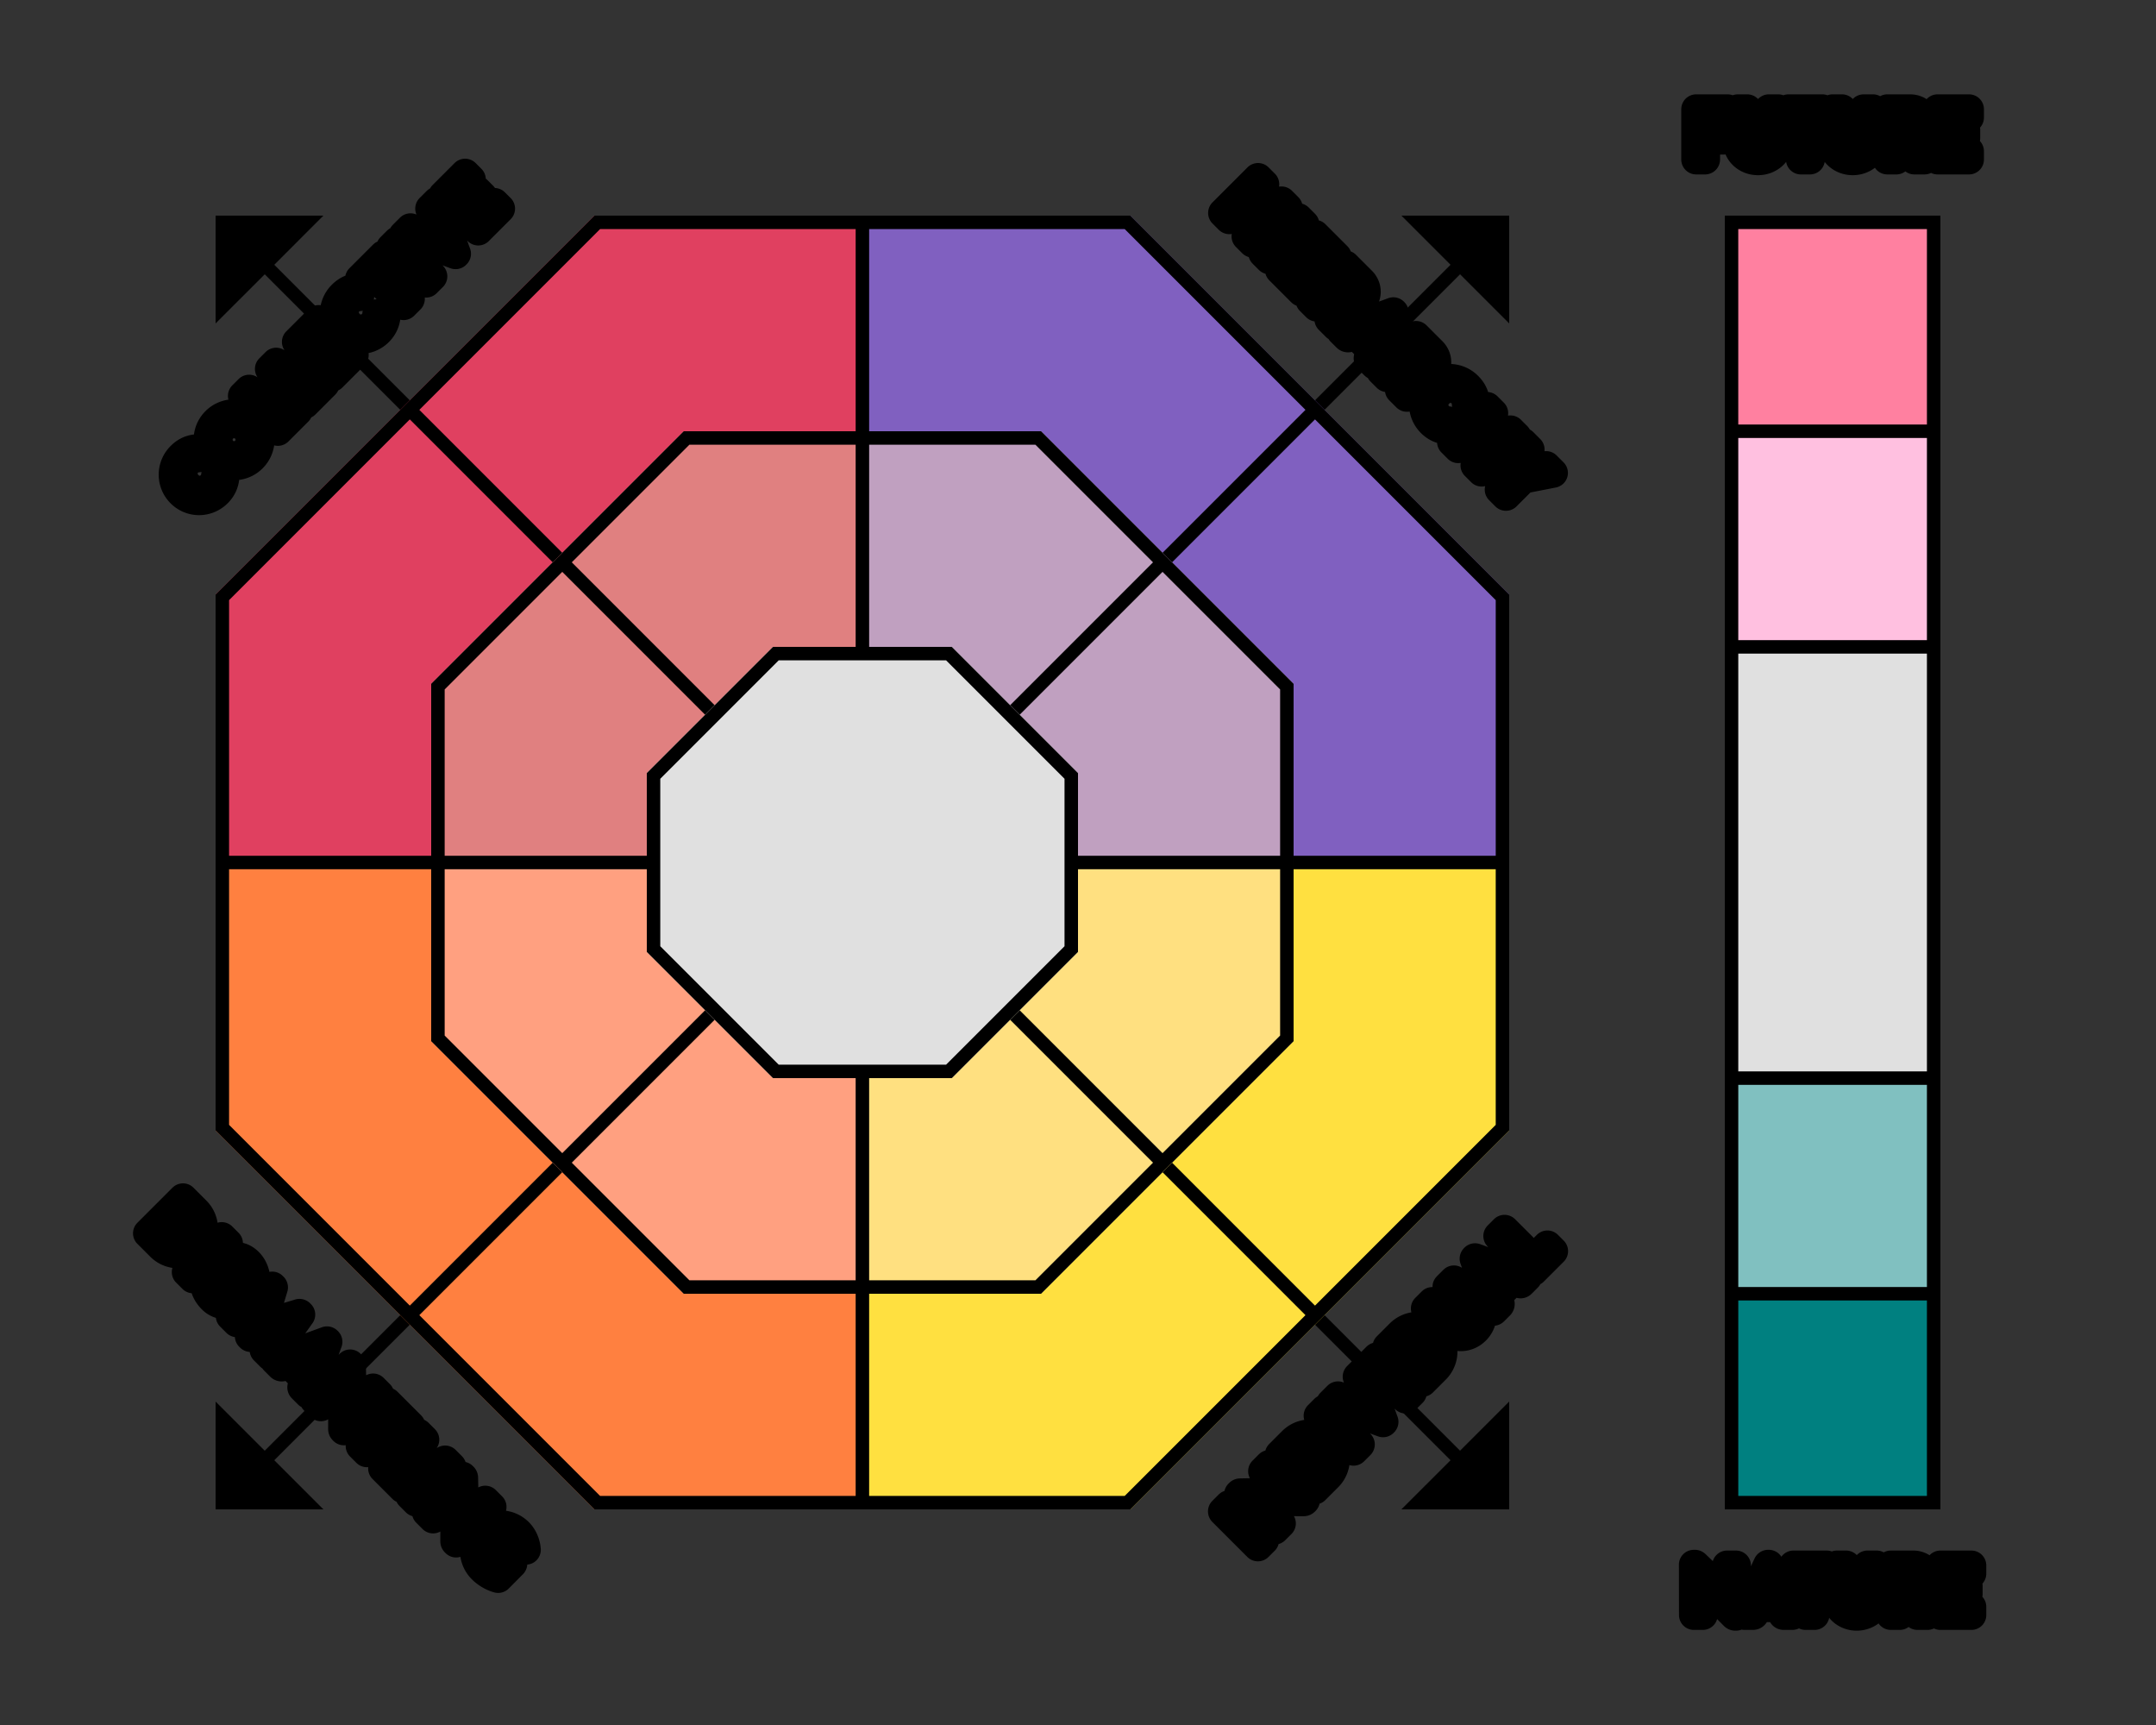 <?xml version="1.0" encoding="UTF-8" standalone="no"?>
<svg
   width="2560"
   height="2048"
   viewBox="0 0 677.333 541.867"
   version="1.1"
   id="svg27"
   sodipodi:docname="compass.svg"
   inkscape:export-filename="compass.png"
   inkscape:export-xdpi="96"
   inkscape:export-ydpi="96"
   inkscape:version="1.3 (0e150ed6c4, 2023-07-21)"
   xmlns:inkscape="http://www.inkscape.org/namespaces/inkscape"
   xmlns:sodipodi="http://sodipodi.sourceforge.net/DTD/sodipodi-0.dtd"
   xmlns="http://www.w3.org/2000/svg"
   xmlns:svg="http://www.w3.org/2000/svg">
  <rect x="0" y="0" width="677.333" height="541.867" fill="#333333" stroke="none"/>
  <sodipodi:namedview
     id="namedview27"
     pagecolor="#505050"
     bordercolor="#eeeeee"
     borderopacity="1"
     inkscape:showpageshadow="0"
     inkscape:pageopacity="0"
     inkscape:pagecheckerboard="0"
     inkscape:deskcolor="#505050"
     inkscape:zoom="0.20273437"
     inkscape:cx="1280"
     inkscape:cy="1023.5067"
     inkscape:window-width="1366"
     inkscape:window-height="705"
     inkscape:window-x="-8"
     inkscape:window-y="-8"
     inkscape:window-maximized="1"
     inkscape:current-layer="svg27" />
  <path
     d="M 0,0 V 541.867 H 677.333 V 0 Z"
     style="display:none;fill:#202020;fill-opacity:1;fill-rule:evenodd;stroke:none;stroke-width:4.233;stroke-linecap:round;stroke-linejoin:round;stroke-dasharray:none;stroke-opacity:1;paint-order:stroke fill markers"
     id="path1" />
  <path
     d="M541.867 135.467H609.6V203.2h-67.733z"
     style="color:#000;fill:#ffc0e0;fill-rule:evenodd;stroke-width:8.467;stroke-linecap:round;stroke-linejoin:round;-inkscape-stroke:none;paint-order:stroke fill markers"
     id="path2" />
  <path
     d="M541.867 406.4H609.6v67.733h-67.733z"
     style="color:#000;fill:teal;fill-rule:evenodd;stroke-width:8.467;stroke-linecap:round;stroke-linejoin:round;-inkscape-stroke:none;paint-order:stroke fill markers"
     id="path3" />
  <path
     d="M541.867 338.667H609.6V406.4h-67.733z"
     style="color:#000;fill:#80c0c0;fill-rule:evenodd;stroke-width:8.467;stroke-linecap:round;stroke-linejoin:round;-inkscape-stroke:none;paint-order:stroke fill markers"
     id="path4" />
  <path
     d="M541.867 203.2v135.467H609.6V203.2Z"
     style="color:#000;fill:#e0e0e0;fill-rule:evenodd;stroke-width:8.467;stroke-linecap:round;stroke-linejoin:round;-inkscape-stroke:none;paint-order:stroke fill markers"
     id="path5" />
  <path
     d="M541.867 67.733H609.6v67.734h-67.733z"
     style="color:#000;fill:#ff80a0;fill-rule:evenodd;stroke-width:8.467;stroke-linecap:round;stroke-linejoin:round;-inkscape-stroke:none;paint-order:stroke fill markers"
     id="path6" />
  <path
     d="M541.867 67.733v406.4H609.6v-406.4Zm4.232 4.234h59.268v59.265H546.1zm.001 59.266h59.267v2.117H546.1zm0 6.35h59.267v63.5H546.1V139.7zm0 67.734h59.267v2.116H546.1zm0 2.117h59.267V336.55H546.1v-65.616zm0 133.35h59.267v2.116H546.1zm0 2.117h59.267v59.265H546.1zm0 59.266h59.267v2.116H546.1zm0 6.35h59.267V469.9H546.1v-59.268h.001z"
     style="color:#000;display:inline;fill:#000;fill-rule:evenodd;stroke-linecap:round;stroke-linejoin:round;-inkscape-stroke:none;paint-order:stroke fill markers"
     id="path7" />
  <defs
     id="defs7">
    <path
       id="a"
       d="M1920 64h576v192h-576z" />
  </defs>
  <path
     d="M67.733 67.733V101.6L83.17 86.164l184.77 184.77-184.77 184.77-15.437-15.437v33.866H101.6l-15.436-15.435 184.77-184.77 184.769 184.77-15.436 15.435h33.866v-33.866l-15.436 15.436-184.769-184.77 184.77-184.769 15.435 15.436V67.733h-33.866l15.436 15.437-184.77 184.77L86.164 83.17 101.6 67.733H70.727Z"
     style="color:#000;fill:#000;fill-rule:evenodd;stroke-linecap:round;stroke-linejoin:round;-inkscape-stroke:none;paint-order:markers fill stroke"
     id="path8" />
  <g
     stroke="none"
     style="display:inline;stroke:#000;stroke-width:8.467;stroke-linecap:round;stroke-linejoin:round;stroke-dasharray:none;stroke-opacity:1;paint-order:markers fill stroke"
     id="g15">
    <path
       d="M186.765 67.733 127.25 127.25l47.895 47.895 39.677-39.677h56.112V67.733ZM127.25 127.25l-59.517 59.515v84.168h67.734v-56.112l39.677-39.677z"
       style="color:#000;fill:#e04060;fill-rule:evenodd;stroke:none;-inkscape-stroke:none"
       id="path9" />
    <path
       d="M67.733 270.933v84.168l59.517 59.517 47.894-47.895-39.677-39.678v-56.112z"
       style="color:#000;fill:#ff8040;fill-rule:evenodd;stroke:none;-inkscape-stroke:none"
       id="path10" />
    <path
       d="m175.144 366.723-47.895 47.895 59.516 59.515h84.168V406.4h-56.111z"
       style="color:#000;fill:#ff8040;fill-rule:evenodd;stroke:none;-inkscape-stroke:none"
       id="path11" />
    <path
       d="M366.723 366.723 327.046 406.4h-56.113v67.733h84.168l59.517-59.515z"
       style="color:#000;fill:#ffe040;fill-rule:evenodd;stroke:none;-inkscape-stroke:none"
       id="path12" />
    <path
       d="M406.4 270.933v56.112l-39.677 39.678 47.895 47.895 59.515-59.517v-84.168z"
       style="color:#000;fill:#ffe040;fill-rule:evenodd;stroke:none;-inkscape-stroke:none"
       id="path13" />
    <path
       d="m414.618 127.25-47.895 47.894L406.4 214.82v56.112h67.733v-84.168zM270.933 67.733v67.734h56.113l39.677 39.677 47.895-47.895L355.1 67.733z"
       style="color:#000;fill:#8060c0;fill-rule:evenodd;stroke:none;-inkscape-stroke:none"
       id="path14" />
    <path
       d="M268.817 67.732v.002h-82.052L67.733 186.765v168.336l119.032 119.032h168.336L474.133 355.1V186.765L355.1 67.733h-82.05zm-80.3 4.235h80.3v63.5h4.234v-63.5h80.296l12.356 12.355 42.928 42.926-.001.001 1.497 1.497-44.901 44.901 2.994 2.994 44.901-44.9 1.496 1.495h.001l55.283 55.282v78.181h-.001v2.118h-63.5v4.234h63.5v80.296l-55.283 55.284-1.496 1.496-44.901-44.901-2.994 2.994 44.9 44.901-1.496 1.497v.001l-55.282 55.28v.001H273.05v-63.5h-4.234v63.5h-80.298l-55.283-55.283-1.496-1.496 44.901-44.901-2.994-2.994-44.9 44.9-1.498-1.496-55.282-55.282V273.05h63.5v-4.234h-63.5v-80.298l56.779-56.78 44.9 44.902 2.995-2.994-44.901-44.901 1.496-1.496v-.001z"
       style="color:#000;display:inline;fill:#000;fill-rule:evenodd;stroke:none;stroke-width:8.467;stroke-linecap:round;stroke-linejoin:round;stroke-dasharray:none;stroke-opacity:1;-inkscape-stroke:none;paint-order:markers fill stroke"
       id="path15" />
  </g>
  <g
     stroke="none"
     style="display:inline;stroke:#000;stroke-width:8.467;stroke-linecap:round;stroke-linejoin:round;stroke-dasharray:none;stroke-opacity:1;paint-order:markers fill stroke"
     id="g24">
    <path
       d="m214.821 135.467-39.677 39.677 47.895 47.895 19.838-19.839h28.056v-67.733z"
       style="color:#000;fill:#e08080;fill-rule:evenodd;stroke:none;stroke-width:8.467;-inkscape-stroke:none"
       id="path16" />
    <path
       d="m175.144 175.144-39.677 39.677v56.112H203.2v-28.056l19.839-19.838z"
       style="color:#000;fill:#e08080;fill-rule:evenodd;stroke:none;stroke-width:8.467;-inkscape-stroke:none"
       id="path17" />
    <path
       d="M135.467 270.933v56.112l39.677 39.678 47.895-47.895L203.2 298.99v-28.056z"
       style="color:#000;fill:#ffa080;fill-rule:evenodd;stroke:none;stroke-width:8.467;-inkscape-stroke:none"
       id="path18" />
    <path
       d="m223.039 318.828-47.895 47.895 39.678 39.677h56.111v-67.733h-28.056z"
       style="color:#000;fill:#ffa080;fill-rule:evenodd;stroke:none;stroke-width:8.467;-inkscape-stroke:none"
       id="path19" />
    <path
       d="m318.828 318.828-19.839 19.839h-28.056V406.4h56.113l39.677-39.677z"
       style="color:#000;fill:#ffe080;fill-rule:evenodd;stroke:none;stroke-width:8.467;-inkscape-stroke:none"
       id="path20" />
    <path
       d="M338.667 270.933v28.056l-19.839 19.84 47.895 47.894 39.677-39.678v-56.112z"
       style="color:#000;fill:#ffe080;fill-rule:evenodd;stroke:none;stroke-width:8.467;-inkscape-stroke:none"
       id="path21" />
    <path
       d="m366.723 175.144-47.895 47.895 19.839 19.838v28.056H406.4v-56.112z"
       style="color:#000;fill:#c0a0c0;fill-rule:evenodd;stroke:none;stroke-width:8.467;-inkscape-stroke:none"
       id="path22" />
    <path
       d="M270.933 135.467V203.2h28.056l19.84 19.839 47.894-47.895-39.677-39.677z"
       style="color:#000;fill:#c0a0c0;fill-rule:evenodd;stroke:none;stroke-width:8.467;stroke-linecap:round;stroke-linejoin:round;stroke-dasharray:none;stroke-opacity:1;-inkscape-stroke:none;paint-order:markers fill stroke"
       id="path23" />
    <path
       d="m214.822 135.467-79.355 79.355v112.223l79.355 79.355h112.223l79.355-79.355V214.822l-79.355-79.355zm1.754 4.232 52.24.001v63.5h4.235v-63.5l52.242-.001 36.94 36.942-44.901 44.901 2.993 2.993 44.9-44.901 36.941 36.94v52.243h-63.5v4.234h63.5v52.24l-36.94 36.942-44.902-44.901-2.992 2.992 44.901 44.901-36.94 36.941H273.05v-63.5h-4.234v63.5h-52.242l-36.941-36.94 44.901-44.901-2.993-2.993-44.901 44.9-36.941-36.94V273.05h63.5v-4.234h-63.5l-.001-52.243 36.941-36.94 44.902 44.902 2.994-2.994-44.901-44.902z"
       style="color:#000;display:inline;fill:#000;fill-rule:evenodd;stroke:none;stroke-width:8.467;stroke-linecap:round;stroke-linejoin:round;stroke-dasharray:none;stroke-opacity:1;paint-order:markers fill stroke"
       id="path24" />
  </g>
  <g
     stroke="none"
     style="display:inline;stroke:#000;stroke-width:8.467;stroke-linecap:round;stroke-linejoin:round;stroke-dasharray:none;stroke-opacity:1;paint-order:markers fill stroke"
     id="g26">
    <path
       d="M242.877 203.2 203.2 242.877v56.112l39.677 39.678h56.112l39.678-39.678v-56.112L298.989 203.2Z"
       style="color:#000;fill:#e0e0e0;fill-rule:evenodd;stroke:none;stroke-width:8.467;stroke-linecap:round;stroke-linejoin:round;stroke-dasharray:none;stroke-opacity:1;-inkscape-stroke:none;paint-order:markers fill stroke"
       id="path25" />
    <path
       d="M242.877 203.2 203.2 242.877v56.112l39.677 39.678h56.112l39.678-39.678v-56.112L298.989 203.2Zm1.754 4.234h52.605l37.198 37.197v52.605l-37.198 37.198h-52.605l-37.197-37.198v-52.605z"
       style="color:#000;fill:#000;fill-opacity:1;fill-rule:evenodd;stroke:none;stroke-width:8.467;stroke-linecap:round;stroke-linejoin:round;stroke-dasharray:none;stroke-opacity:1;-inkscape-stroke:none;paint-order:markers fill stroke"
       id="path26" />
  </g>
  <path
     d="M532.875 33.867a.453.453 0 0 0-.453.453v15.788c0 .239.191.453.453.453h2.815a.47.47 0 0 0 .453-.453v-5.795h5.437a.47.47 0 0 0 .454-.454v-2.598a.47.47 0 0 0-.454-.454h-5.437v-3.434h6.607a.453.453 0 0 0 .453-.453v-2.6a.453.453 0 0 0-.453-.453zm13.094 0a.47.47 0 0 0-.453.453v10.136c0 3.625 3.029 6.344 6.773 6.344 3.769 0 6.822-2.719 6.822-6.344V34.32a.47.47 0 0 0-.454-.453h-2.933a.453.453 0 0 0-.454.453v9.945c0 1.741-1.264 2.72-2.98 2.72-1.694 0-2.934-.979-2.934-2.72V34.32a.453.453 0 0 0-.454-.453zm15.932 0a.453.453 0 0 0-.454.453v2.6c0 .238.191.453.454.453h3.41v12.735c0 .239.214.453.453.453h2.863a.47.47 0 0 0 .453-.453V37.373h3.41a.453.453 0 0 0 .453-.453v-2.6a.453.453 0 0 0-.453-.453zm13.832 0a.47.47 0 0 0-.453.453v10.136c0 3.625 3.03 6.344 6.774 6.344 3.768 0 6.821-2.719 6.821-6.344V34.32a.47.47 0 0 0-.453-.453h-2.934a.453.453 0 0 0-.453.453v9.945c0 1.741-1.264 2.72-2.981 2.72-1.693 0-2.934-.979-2.934-2.72V34.32a.453.453 0 0 0-.453-.453zm17.197 0a.453.453 0 0 0-.454.453v15.788c0 .239.191.453.454.453h2.837a.47.47 0 0 0 .453-.453v-6.082h1.646l3.172 6.32a.44.44 0 0 0 .382.215h3.172c.405 0 .572-.382.405-.692l-3.267-6.057c2.218-.835 3.53-2.6 3.53-4.794 0-2.838-2.17-5.151-5.2-5.151zm15.788 0a.453.453 0 0 0-.453.453v15.788c0 .239.19.453.453.453h9.873a.453.453 0 0 0 .453-.453v-2.6a.452.452 0 0 0-.453-.452h-6.606v-3.22h5.438c.238 0 .453-.19.453-.453v-2.6a.47.47 0 0 0-.453-.453h-5.438v-2.957h6.606a.453.453 0 0 0 .453-.453v-2.6a.453.453 0 0 0-.453-.453zm-12.498 3.41h3.53c.978 0 1.813.692 1.813 1.813 0 1.12-.835 1.907-1.813 1.907h-3.53zm-450.095 16.81a.441.441 0 0 0-.323.13l-6.884 6.884a.447.447 0 0 0 0 .632l11.009 11.01a.448.448 0 0 0 .632 0l6.884-6.886a.447.447 0 0 0 0-.632l-1.813-1.812a.445.445 0 0 0-.63 0l-4.607 4.607-2.245-2.246 3.791-3.79a.447.447 0 0 0 0-.633l-1.813-1.813a.463.463 0 0 0-.632 0l-3.79 3.791-2.063-2.061 4.606-4.606a.447.447 0 0 0 0-.632l-1.813-1.813a.45.45 0 0 0-.31-.13zm249.107 1.358a.447.447 0 0 0-.317.125l-11.008 11.008a.463.463 0 0 0 0 .632l1.979 1.98a.447.447 0 0 0 .632 0l4.373-4.374 4.756 4.756-4.373 4.373a.447.447 0 0 0 0 .632l1.979 1.98a.463.463 0 0 0 .632 0l11.009-11.01a.463.463 0 0 0 0-.631l-1.98-1.98a.447.447 0 0 0-.632 0l-4.19 4.191-4.756-4.756 4.19-4.19a.447.447 0 0 0 0-.632l-1.979-1.98a.446.446 0 0 0-.315-.124zm-257.904 7.407a.466.466 0 0 0-.306.145l-2.211 2.212a.461.461 0 0 0-.1.466l3.326 8.813-.1.1-8.814-3.326a.46.46 0 0 0-.465.1l-2.212 2.212c-.25.25-.167.599.15.715l16.38 6.003c.15.05.333.033.466-.1l.165-.165a.448.448 0 0 0 .1-.466l-5.97-16.414c-.072-.197-.236-.304-.41-.295zm270.51 5.199a.446.446 0 0 0-.317.124l-11.009 11.009a.463.463 0 0 0 0 .632l1.996 1.996a.463.463 0 0 0 .632 0l11.009-11.01a.463.463 0 0 0 0-.631l-1.996-1.996a.446.446 0 0 0-.316-.124zm5.248 5.248a.45.45 0 0 0-.31.131l-11.009 11.01a.447.447 0 0 0 0 .631l6.885 6.885a.447.447 0 0 0 .632 0l1.813-1.813a.446.446 0 0 0-.001-.632l-4.606-4.606 2.245-2.245 3.791 3.792c.167.166.45.182.632 0l1.813-1.813a.463.463 0 0 0 0-.632l-3.79-3.792 2.061-2.062 4.606 4.607a.447.447 0 0 0 .632 0l1.813-1.813a.447.447 0 0 0 0-.632l-6.885-6.885a.441.441 0 0 0-.322-.13zm-288.237 2.062a.446.446 0 0 0-.316.125l-1.995 1.996a.463.463 0 0 0 0 .632l11.009 11.008a.463.463 0 0 0 .632 0l1.995-1.995a.463.463 0 0 0 0-.632l-11.009-11.01a.447.447 0 0 0-.316-.124zm-4.367 4.368a.44.44 0 0 0-.322.131l-7.384 7.383a.447.447 0 0 0 0 .632l1.813 1.813a.447.447 0 0 0 .632 0l2.378-2.378 8.88 8.88a.463.463 0 0 0 .632 0l1.995-1.995a.463.463 0 0 0 0-.632l-8.88-8.88 2.378-2.378a.447.447 0 0 0 0-.632l-1.812-1.813a.452.452 0 0 0-.31-.131zm302.216 3.182a.451.451 0 0 0-.31.131l-11.008 11.01a.447.447 0 0 0 0 .631l1.978 1.979a.463.463 0 0 0 .632 0l4.24-4.24 1.149 1.146-2.196 6.62a.433.433 0 0 0 .117.415l2.21 2.212c.284.283.666.133.766-.2l1.946-6.502c2.128.965 4.274.648 5.804-.882 1.978-1.979 2.078-5.104-.034-7.216l-4.972-4.973a.44.44 0 0 0-.322-.13zm.239 4.804 2.461 2.46c.682.683.782 1.747 0 2.529-.781.781-1.913.748-2.594.066l-2.461-2.46zm-310.144 2.273c-2.162.1-3.909.814-5.572 2.477a8.471 8.471 0 0 0 0 12.007c3.326 3.326 8.648 3.292 11.974-.033 1.48-1.48 2.395-3.426 2.428-5.654 0-.233-.2-.465-.432-.465l-2.677-.084c-.216-.017-.433.2-.45.415-.082 1.115-.515 2.113-1.43 3.028-1.879 1.879-4.806 1.745-6.652-.1-1.862-1.863-2.045-4.807-.166-6.686.815-.815 1.813-1.314 3.093-1.397a.411.411 0 0 0 .416-.415l-.05-2.645c0-.266-.2-.465-.482-.448zm324.914 7.634a.438.438 0 0 0-.12.022l-16.396 5.986c-.316.116-.4.465-.15.715l1.83 1.83c.332.332.714.315.997.198l1.93-.731 4.523 4.523-.715 1.913c-.166.466-.133.698.166.998l1.846 1.846c.25.25.598.165.715-.15l5.986-16.397a.478.478 0 0 0-.1-.466l-.165-.166a.465.465 0 0 0-.347-.121zm-337.563 2.445a.441.441 0 0 0-.323.131l-6.885 6.885a.447.447 0 0 0 0 .632l11.01 11.009a.446.446 0 0 0 .631 0l6.885-6.885a.447.447 0 0 0 0-.632l-1.812-1.813a.446.446 0 0 0-.632 0l-4.607 4.607-2.245-2.245 3.792-3.792a.447.447 0 0 0 0-.632l-1.812-1.813a.463.463 0 0 0-.632 0l-3.792 3.792-2.062-2.061 4.606-4.607a.447.447 0 0 0 0-.632l-1.813-1.813a.45.45 0 0 0-.31-.13zm332.904 2.815.017.017-1.48 4.007-2.528-2.527zm11.8 2.18a.45.45 0 0 0-.309.131l-11.009 11.009a.447.447 0 0 0 0 .632l1.979 1.978a.463.463 0 0 0 .632 0l4.24-4.24 1.148 1.148-2.195 6.619a.433.433 0 0 0 .117.415l2.211 2.212c.283.283.665.133.765-.2l1.945-6.502c2.129.964 4.275.648 5.805-.882 1.98-1.978 2.078-5.105-.034-7.217l-4.972-4.972a.441.441 0 0 0-.322-.13zm.24 4.804 2.461 2.462c.682.681.782 1.745 0 2.526-.782.782-1.912.75-2.594.068l-2.462-2.462zM86.75 113.46a.447.447 0 0 0-.316.125l-1.978 1.979a.447.447 0 0 0 0 .632l11.008 11.009c.167.166.45.183.632 0l6.253-6.253a.447.447 0 0 0 0-.632l-1.813-1.813a.446.446 0 0 0-.632.001l-3.957 3.958-8.881-8.88a.446.446 0 0 0-.316-.126zm368.615 5.103c-2.17 0-4.34.832-6.003 2.495-3.326 3.326-3.293 8.647.033 11.973 1.48 1.48 3.426 2.395 5.654 2.428.233 0 .466-.199.466-.432l.083-2.677c.017-.216-.2-.433-.415-.45-1.115-.083-2.112-.514-3.027-1.429-1.88-1.88-1.747-4.806.1-6.652 1.862-1.863 4.805-2.046 6.684-.167.815.815 1.314 1.813 1.397 3.094 0 .233.183.415.416.415l2.644-.05a.437.437 0 0 0 .45-.481c-.1-2.162-.815-3.91-2.478-5.572a8.464 8.464 0 0 0-6.004-2.495zm-377.096 3.379a.446.446 0 0 0-.316.124l-1.979 1.98a.447.447 0 0 0 0 .631l11.009 11.009a.447.447 0 0 0 .632 0l6.253-6.253a.447.447 0 0 0 0-.632l-1.813-1.812a.446.446 0 0 0-.632 0l-3.958 3.958-8.88-8.88a.447.447 0 0 0-.316-.125zm388.886 5.427a.447.447 0 0 0-.316.125l-11.008 11.008a.463.463 0 0 0 0 .632l1.979 1.98a.447.447 0 0 0 .632 0l4.373-4.374 4.756 4.756-4.373 4.374a.447.447 0 0 0 0 .632l1.979 1.978a.463.463 0 0 0 .632 0l11.008-11.008a.463.463 0 0 0 0-.632l-1.978-1.979a.447.447 0 0 0-.632 0l-4.19 4.191-4.757-4.757 4.19-4.19a.447.447 0 0 0 0-.632l-1.979-1.98a.445.445 0 0 0-.316-.124zm-393.617 2.289a8.425 8.425 0 0 0-5.995 2.485c-3.326 3.326-3.293 8.648.033 11.974a8.392 8.392 0 0 0 11.94 0c3.327-3.326 3.343-8.63.017-11.957a8.478 8.478 0 0 0-5.995-2.502zm0 3.783c1.21.004 2.42.466 3.334 1.38 1.813 1.813 1.813 4.806-.016 6.635-1.813 1.813-4.806 1.813-6.619 0-1.83-1.829-1.846-4.84-.034-6.652a4.675 4.675 0 0 1 3.335-1.363zm404.86 5.17a.446.446 0 0 0-.417.357l-1.879 9.23-5.288 5.288a.447.447 0 0 0 0 .632l1.98 1.979a.463.463 0 0 0 .631 0l5.305-5.305 9.263-1.812c.35-.083.483-.483.216-.749l-2.162-2.161c-.15-.15-.299-.134-.415-.117l-5.721 1.097 1.097-5.72c.017-.117.017-.283-.116-.416l-2.162-2.162a.45.45 0 0 0-.332-.14zm-416.243 2.015c-2.162.1-3.908.814-5.571 2.477a8.472 8.472 0 0 0 0 12.007c3.326 3.326 8.647 3.292 11.973-.034 1.48-1.48 2.395-3.425 2.428-5.654 0-.232-.2-.465-.432-.465l-2.677-.083c-.216-.017-.433.199-.45.415-.083 1.114-.515 2.113-1.43 3.027-1.88 1.88-4.805 1.746-6.651-.1-1.863-1.863-2.046-4.806-.167-6.685.815-.815 1.813-1.313 3.094-1.397a.411.411 0 0 0 .415-.415l-.05-2.645c0-.266-.2-.465-.482-.448zm-4.68 235.33a.46.46 0 0 0-.308.134l-11.009 11.009c-.166.166-.183.448-.017.615l4.057 4.057c3.21 3.21 8.449 3.227 11.675 0 3.193-3.192 3.176-8.431-.034-11.64l-4.057-4.058a.409.409 0 0 0-.307-.116zm.157 4.856 1.746 1.747c1.88 1.88 1.613 4.573-.266 6.452-1.896 1.896-4.59 2.162-6.469.283l-1.746-1.747zm415.035 5.033a.447.447 0 0 0-.317.124l-1.978 1.979a.447.447 0 0 0 0 .632l11.009 11.009a.448.448 0 0 0 .632 0l6.252-6.253a.447.447 0 0 0 0-.632l-1.813-1.813a.446.446 0 0 0-.631 0l-3.958 3.959-8.88-8.88a.446.446 0 0 0-.316-.125zm-403.011 2.293a.447.447 0 0 0-.317.125L58.331 399.27a.463.463 0 0 0 0 .632l1.995 1.996a.463.463 0 0 0 .633 0l11.008-11.01a.463.463 0 0 0 0-.631l-1.996-1.995a.446.446 0 0 0-.315-.125zm4.745 6.296a4.469 4.469 0 0 0-3.232 1.312c-1.996 1.995-1.28 4.507-.45 6.901.566 1.63.733 2.694.035 3.393-.582.582-1.48.516-2.146-.15-1.047-1.047-1.297-2.494-1.447-3.276-.05-.283-.316-.549-.665-.465l-2.112.581c-.332.1-.433.3-.433.566 0 .765.3 2.86 2.462 5.022 2.445 2.445 5.654 2.196 7.367.483 2.262-2.262 1.18-4.974.433-7.152-.6-1.73-.815-2.81-.267-3.358.483-.482 1.231-.6 1.93.1.88.88 1.23 2.493 1.346 3.142.133.532.55.682.849.616l2.128-.433c.183-.05.516-.316.433-.632-.133-.865-.583-3.077-2.312-4.806-1.28-1.28-2.657-1.826-3.919-1.844zm389.033.344a.466.466 0 0 0-.347.121l-.165.166a.478.478 0 0 0-.1.466l5.986 16.397c.116.316.466.4.715.15l1.83-1.83c.333-.332.316-.714.2-.997l-.733-1.93 4.524-4.523 1.913.716c.465.166.698.132.998-.167l1.845-1.846c.25-.25.166-.598-.15-.715l-16.396-5.986a.448.448 0 0 0-.12-.022zm4.643 5.277 4.008 1.48-2.528 2.527-1.497-3.99zm-11.308 1.687a.447.447 0 0 0-.316.125l-2.046 2.045a.447.447 0 0 0 0 .632l6.935 6.935c1.214 1.214 1.014 2.777-.183 3.975-1.18 1.18-2.727 1.364-3.941.15l-6.935-6.935a.447.447 0 0 0-.632 0l-2.046 2.045a.463.463 0 0 0 0 .632l7.069 7.068c2.527 2.528 6.535 2.311 9.146-.3 2.627-2.627 2.86-6.652.333-9.18l-7.068-7.067a.445.445 0 0 0-.316-.125zm-371.203 1.936a.42.42 0 0 0-.295.083l-13.055 9.296c-.25.183-.249.483-.05.682l1.963 1.962a.457.457 0 0 0 .582.05l5.87-4.406.034.033-2.578 8.199c-.05.15 0 .366.1.466l.299.298a.55.55 0 0 0 .466.1l8.182-2.594.033.033-4.39 5.887c-.117.15-.1.433.05.582l1.962 1.963c.2.2.499.2.682-.05l9.296-13.055a.45.45 0 0 0-.033-.566l-.267-.265c-.083-.083-.299-.166-.449-.116l-11.041 3.326-.034-.034 3.326-11.042c.05-.15-.033-.366-.116-.449l-.266-.266a.436.436 0 0 0-.27-.117zm359.85 12.634a8.252 8.252 0 0 0-5.826 2.417l-4.057 4.059c-.167.166-.15.448.016.615l11.01 11.008c.166.167.448.183.614.017l4.058-4.058c3.21-3.21 3.226-8.447 0-11.674a8.159 8.159 0 0 0-5.814-2.384zm-.6 3.6c1.282-.059 2.597.488 3.654 1.545 1.896 1.896 2.162 4.59.283 6.47l-1.746 1.745-6.735-6.735 1.746-1.746c.822-.822 1.8-1.234 2.798-1.28zm-342.114.973a.457.457 0 0 0-.12.022l-16.396 5.986c-.316.117-.4.466-.15.715l1.83 1.83a.876.876 0 0 0 .997.2l1.93-.732 4.523 4.523-.716 1.913c-.166.465-.133.698.167.997l1.846 1.846c.25.25.599.166.715-.15l5.987-16.396a.48.48 0 0 0-.1-.466l-.166-.167a.465.465 0 0 0-.347-.121zm329.904 5.02a.446.446 0 0 0-.316.125l-1.996 1.996a.463.463 0 0 0 0 .632l11.009 11.008a.463.463 0 0 0 .632 0l1.996-1.995a.463.463 0 0 0 0-.632l-11.01-11.009a.448.448 0 0 0-.315-.125zm-334.563.24.016.017-1.48 4.008-2.527-2.528zm11.965 1.996a.41.41 0 0 0-.308.117l-11.175 11.207a.463.463 0 0 0 0 .632l1.979 1.98a.447.447 0 0 0 .632 0l6.203-6.203.017.016-.034 12.971c0 .267.067.433.233.6l.167.166c.166.166.415.216.615.017l11.192-11.192a.463.463 0 0 0 0-.632l-1.996-1.996a.446.446 0 0 0-.632 0l-5.903 5.904-.017-.017-.25-12.522c0-.266 0-.5-.166-.666l-.25-.249a.461.461 0 0 0-.307-.133zm318.696 1.635a.466.466 0 0 0-.306.146l-2.212 2.212a.46.46 0 0 0-.1.464l3.327 8.815-.1.1-8.814-3.326a.461.461 0 0 0-.466.1l-2.21 2.211c-.25.25-.167.599.148.715l16.38 6.004c.15.05.333.033.466-.1l.167-.167a.448.448 0 0 0 .1-.465l-5.97-16.414c-.073-.197-.237-.304-.41-.295zm-307.12 10.29a.45.45 0 0 0-.31.131l-1.812 1.813a.447.447 0 0 0 0 .632l2.378 2.378-8.88 8.88a.463.463 0 0 0 0 .632l1.995 1.996a.463.463 0 0 0 .632 0l8.88-8.88 2.378 2.378a.447.447 0 0 0 .632 0l1.813-1.813a.447.447 0 0 0 0-.632l-7.383-7.384a.441.441 0 0 0-.323-.13zm294.64 2.22a.446.446 0 0 0-.315.125l-1.996 1.995a.463.463 0 0 0 0 .632l11.01 11.01a.463.463 0 0 0 .631 0l1.996-1.996a.463.463 0 0 0 0-.632l-11.009-11.01a.447.447 0 0 0-.316-.124zm-284.878 7.542a.45.45 0 0 0-.31.131l-11.009 11.009a.447.447 0 0 0 0 .632l6.254 6.253a.447.447 0 0 0 .632 0l1.812-1.813a.446.446 0 0 0 0-.631l-3.958-3.958 8.88-8.88a.463.463 0 0 0 0-.633l-1.979-1.979a.44.44 0 0 0-.322-.13zm280.262.292a8.252 8.252 0 0 0-5.826 2.418l-4.058 4.058c-.166.166-.15.449.017.615l11.008 11.009c.167.166.45.183.615.016l4.059-4.057c3.21-3.21 3.226-8.448 0-11.674a8.159 8.159 0 0 0-5.815-2.385zm-.6 3.6c1.282-.058 2.597.489 3.654 1.546 1.896 1.896 2.162 4.59.283 6.469l-1.747 1.746-6.734-6.735L408.21 455c.822-.823 1.8-1.234 2.797-1.28zm-271.175 4.596a.446.446 0 0 0-.315.125l-11.009 11.008a.463.463 0 0 0 0 .632l1.995 1.996a.463.463 0 0 0 .632 0l11.009-11.009a.463.463 0 0 0 0-.632l-1.995-1.995a.447.447 0 0 0-.317-.125zm258.964 1.398a.446.446 0 0 0-.315.125l-1.996 1.995a.447.447 0 0 0 0 .632l5.903 5.903-.017.017-12.521.25c-.267 0-.5 0-.667.166l-.249.25c-.166.166-.182.449-.016.615l11.208 11.176a.463.463 0 0 0 .632 0l1.98-1.98a.447.447 0 0 0 0-.632l-6.204-6.203.016-.016 12.972.034c.266 0 .433-.068.6-.234l.166-.166c.166-.167.216-.416.017-.615l-11.192-11.192a.447.447 0 0 0-.317-.125zm-253.55 3.665a.41.41 0 0 0-.309.117l-11.174 11.208a.463.463 0 0 0 0 .632l1.979 1.979a.447.447 0 0 0 .632 0l6.202-6.203.017.017-.034 12.972c0 .266.067.431.233.598l.167.166c.166.166.415.217.615.017l11.192-11.192a.463.463 0 0 0 0-.632l-1.995-1.996a.447.447 0 0 0-.632 0l-5.904 5.904-.016-.017-.25-12.522c0-.266 0-.499-.166-.665l-.25-.25a.46.46 0 0 0-.307-.133zm240.928 8.958a.447.447 0 0 0-.316.124l-1.996 1.996a.463.463 0 0 0 0 .632l11.009 11.008a.463.463 0 0 0 .632 0l1.995-1.995a.463.463 0 0 0 0-.632l-11.008-11.009a.446.446 0 0 0-.316-.124zm-228.982 6.34a8.45 8.45 0 0 0-5.985 2.496c-3.326 3.326-3.292 8.614.017 11.924 2.412 2.41 5.205 3.043 5.205 3.043a.42.42 0 0 0 .399-.133l4.457-4.49c.166-.166.183-.449.016-.615l-3.342-3.343a.433.433 0 0 0-.632 0l-1.647 1.647c-.166.166-.165.432.017.615l1.048 1.047-.965.966c-.698-.3-1.263-.732-1.745-1.214-1.813-1.813-1.797-4.79.016-6.603 1.83-1.83 4.822-1.896 6.635-.083.815.815 1.331 1.763 1.381 2.977a.497.497 0 0 0 .465.432l2.71-.083c.267 0 .45-.216.416-.483-.15-2.111-1.097-4.223-2.494-5.62a8.408 8.408 0 0 0-5.972-2.48zm374.938 12.39c-.235 0-.447.188-.447.423l.024 15.828c0 .235.211.446.447.446h2.798a.446.446 0 0 0 .446-.446v-8.773h.025l9.148 9.197c.188.188.352.258.588.258h.235c.235 0 .447-.141.447-.423v-15.828a.462.462 0 0 0-.447-.447h-2.822a.446.446 0 0 0-.447.447v8.349h-.024l-9.03-8.678c-.189-.189-.353-.353-.588-.353zm23.33 0a.477.477 0 0 0-.4.26l-7.362 15.826c-.14.306.048.611.4.611h2.587c.47 0 .73-.282.847-.564l.847-1.882h6.397l.846 1.859c.212.447.4.587.824.587h2.61c.352 0 .54-.305.4-.611l-7.361-15.827a.479.479 0 0 0-.4-.26zm7.973.235a.446.446 0 0 0-.447.447v2.563c0 .236.188.447.447.447h3.362v12.559c0 .235.212.446.447.446h2.822a.462.462 0 0 0 .447-.446v-12.559h3.363a.447.447 0 0 0 .447-.447v-2.563a.446.446 0 0 0-.447-.447zm13.64 0a.462.462 0 0 0-.447.447v9.996c0 3.574 2.986 6.255 6.678 6.255 3.716 0 6.727-2.68 6.727-6.255v-9.996a.462.462 0 0 0-.447-.447h-2.893a.446.446 0 0 0-.447.447v9.807c0 1.717-1.246 2.681-2.94 2.681-1.67 0-2.891-.964-2.891-2.681v-9.807a.446.446 0 0 0-.447-.447zm16.956 0a.446.446 0 0 0-.447.447v15.569c0 .235.189.446.447.446h2.8a.462.462 0 0 0 .446-.446v-5.998h1.622l3.129 6.233a.432.432 0 0 0 .375.211h3.129c.4 0 .565-.375.4-.68l-3.222-5.975c2.187-.823 3.48-2.564 3.48-4.727 0-2.8-2.14-5.08-5.127-5.08zm15.569 0a.446.446 0 0 0-.447.447v15.569c0 .235.188.446.447.446h9.737a.446.446 0 0 0 .447-.446v-2.564a.446.446 0 0 0-.447-.446h-6.515v-3.175h5.363a.446.446 0 0 0 .446-.447v-2.564a.462.462 0 0 0-.446-.446h-5.363v-2.917h6.515a.447.447 0 0 0 .447-.447v-2.563a.446.446 0 0 0-.447-.447zm-12.323 3.363h3.48c.965 0 1.788.682 1.788 1.787 0 1.106-.823 1.882-1.787 1.882h-3.48zm-41.72 3.575h.022l1.787 3.88h-3.574z"
     style="font-style:normal;font-variant:normal;font-weight:700;font-stretch:normal;font-size:48px;font-family:&quot;Brandon Text&quot;;-inkscape-font-specification:&quot;Brandon Text Bold&quot;;text-align:center;text-anchor:middle;white-space:pre;shape-inside:url(#a);fill:#fff;fill-opacity:1;fill-rule:evenodd;stroke:#000;stroke-width:8.467;stroke-linecap:round;stroke-linejoin:round;stroke-dasharray:none;stroke-opacity:1;paint-order:stroke fill markers"
     id="path27" />
</svg>
